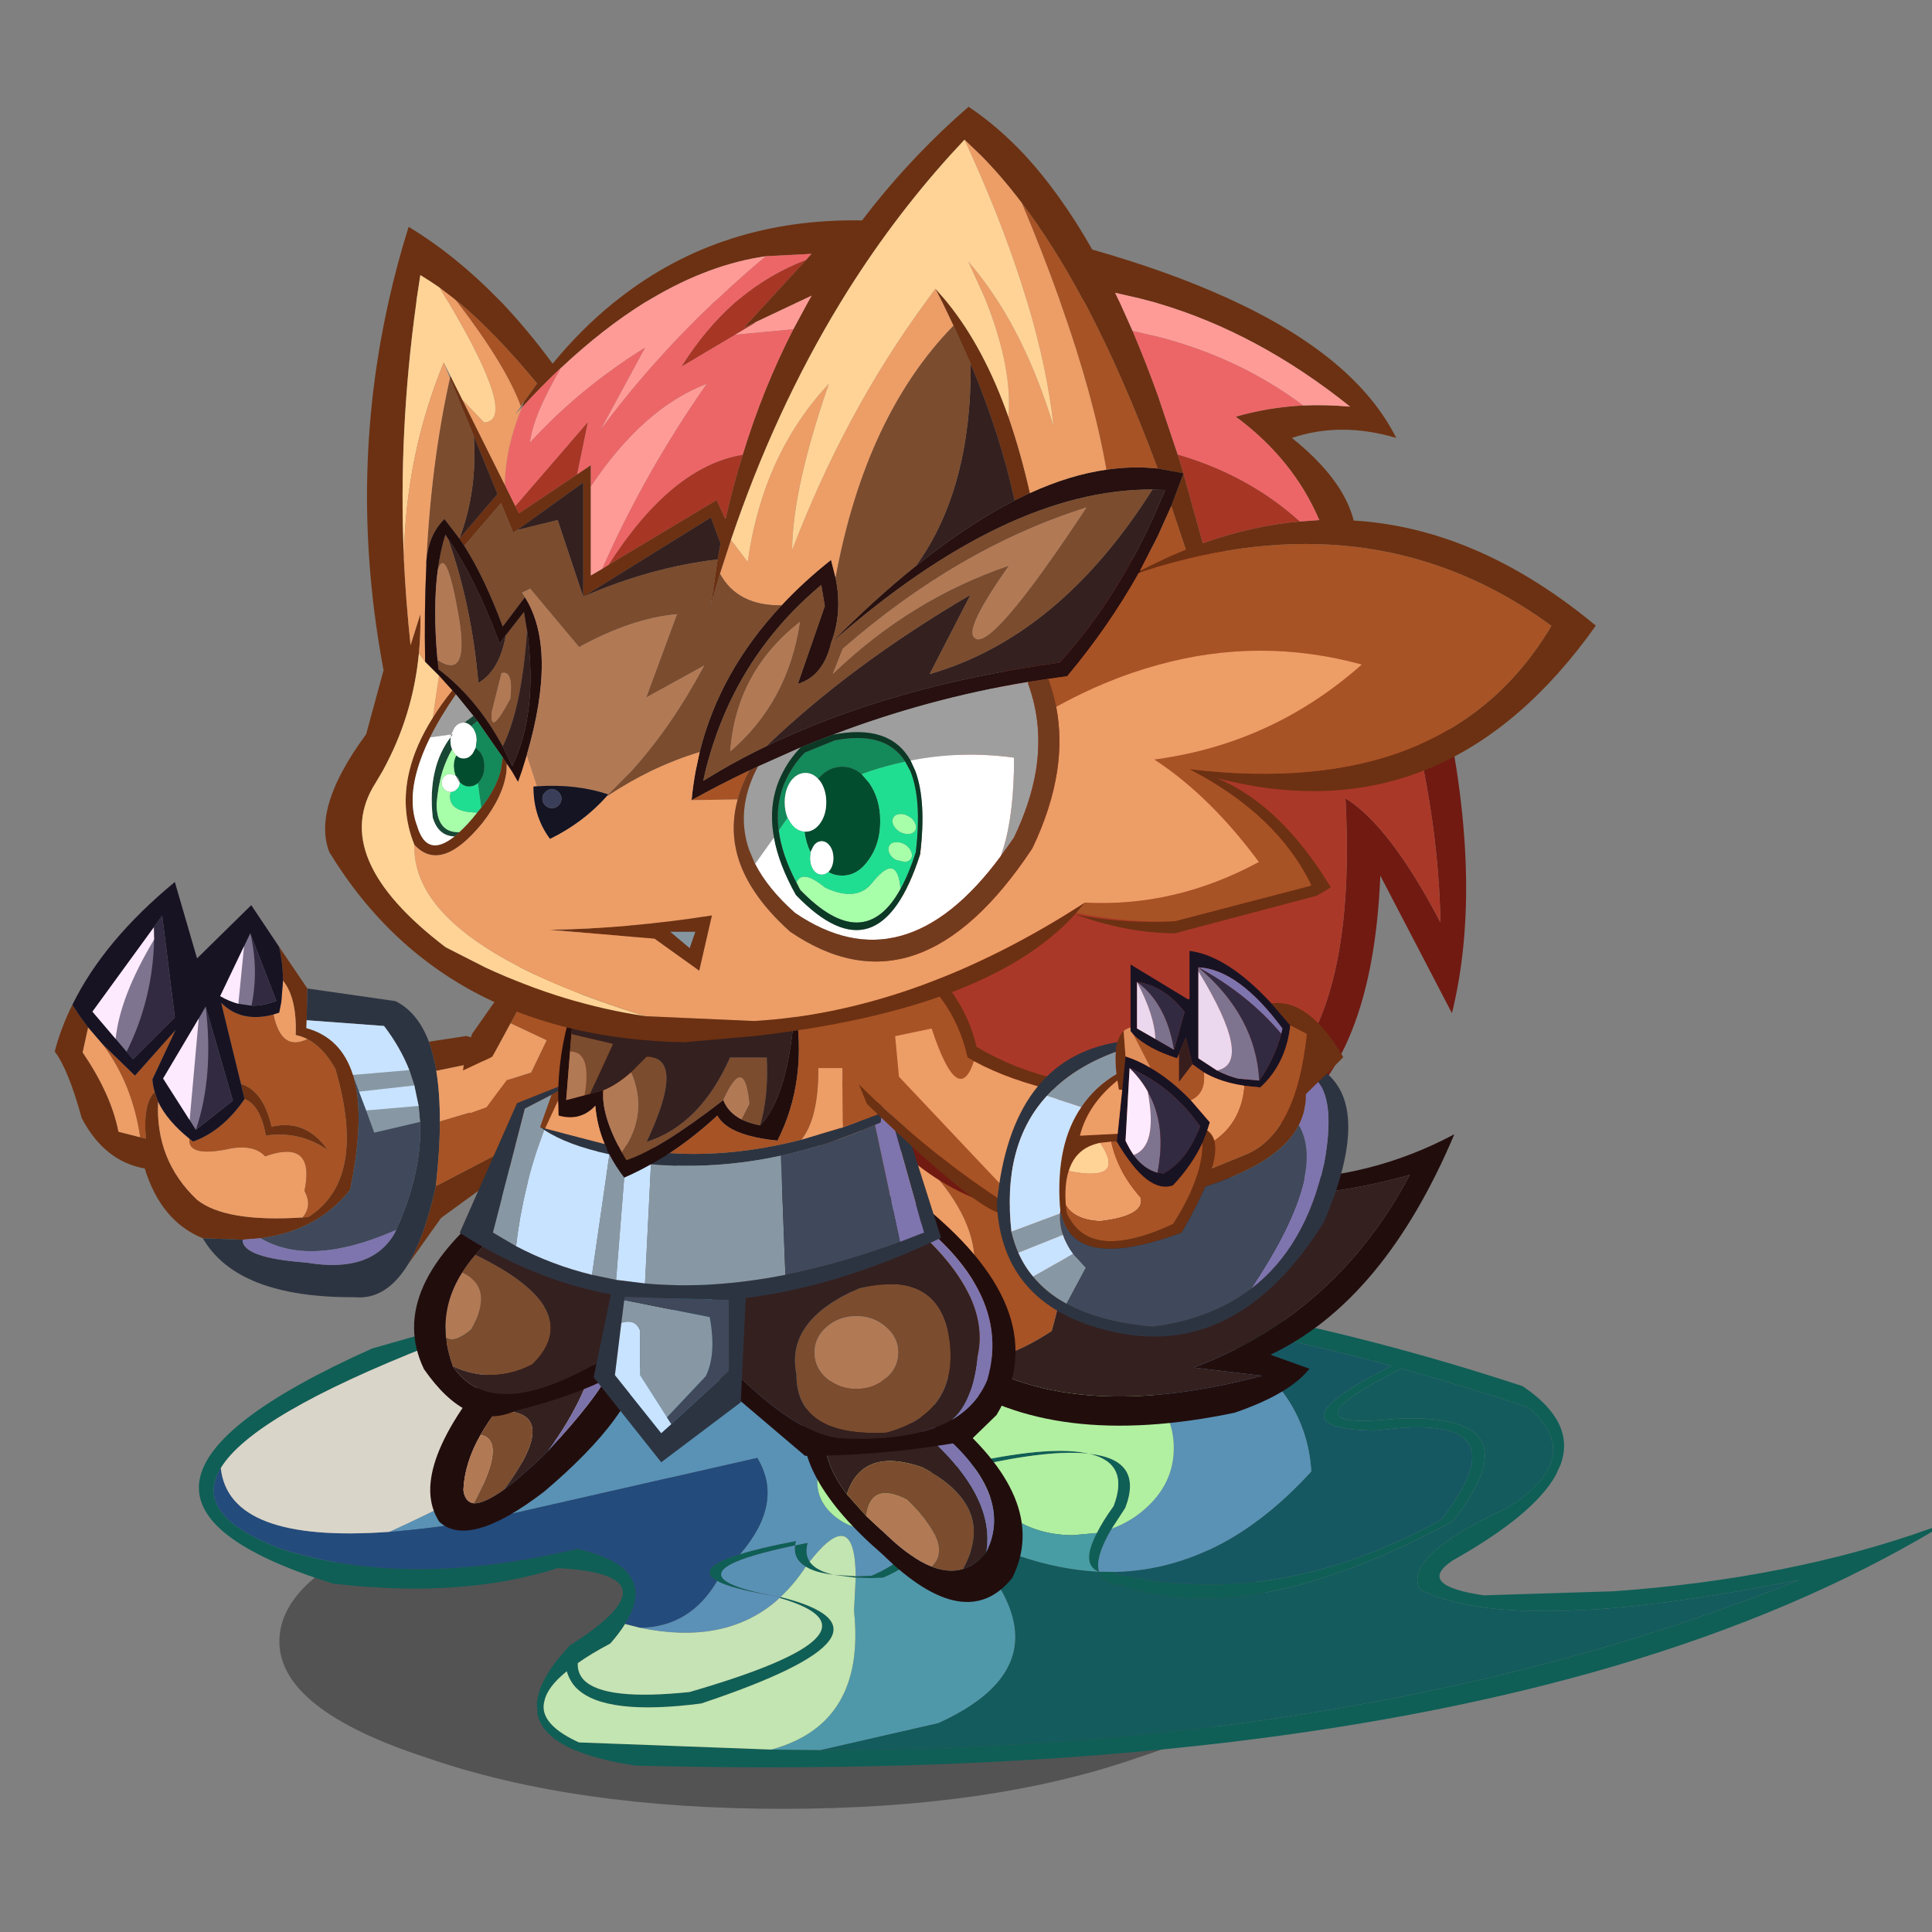 <svg xmlns:ffdec="https://www.free-decompiler.com/flash" xmlns:xlink="http://www.w3.org/1999/xlink" ffdec:objectType="frame" height="90" width="90" xmlns="http://www.w3.org/2000/svg"><rect width="100%" height="100%" fill="#808080" stroke="none"/><use ffdec:characterId="24" height="172.75" transform="matrix(.49 0 0 .49 -3.526 -.368)" width="201.55" xlink:href="#a"/><defs><g id="a" transform="translate(7.2 .75)"><use ffdec:characterId="1" height="9.8" transform="matrix(1.724 0 0 3.248 26.556 140.134)" width="55.5" xlink:href="#b"/><use ffdec:characterId="3" height="103" transform="translate(18.9 121.25) scale(.454)" width="366.4" xlink:href="#c"/><use ffdec:characterId="5" height="86.6" transform="matrix(.38 .136 -.198 .405 86.219 89.207)" width="137.2" xlink:href="#d"/><use ffdec:characterId="7" height="139.35" transform="translate(80.6 52.15) scale(.454)" width="129.45" xlink:href="#e"/><use ffdec:characterId="9" height="87" transform="translate(5.2 83.85) scale(.454)" width="132.5" xlink:href="#f"/><use ffdec:characterId="11" height="80.75" transform="translate(39.35 108.85) scale(.454)" width="57.3" xlink:href="#g"/><use ffdec:characterId="13" height="87.55" transform="translate(67.7 112.55) scale(.454)" width="65" xlink:href="#h"/><use ffdec:characterId="15" height="118.1" transform="translate(43.7 85.4) scale(.454)" width="100.8" xlink:href="#i"/><use ffdec:characterId="17" height="80.75" transform="translate(80.1 90.4) scale(.454)" width="105.9" xlink:href="#j"/><use ffdec:characterId="23" height="195.9" transform="translate(30.9 10.15) scale(.454)" width="266.1" xlink:href="#k"/></g><g id="l" fill-rule="evenodd"><path d="m366.4 51.6-2.4 1.45q-29.15 17.45-67.7 28.8-36.1 10.6-80.5 15.9-55.7 6.65-124.4 4.9-7.6-1.15-12.4-3.15h-.05l-.15-.05q-6.35-2.7-7.7-6.85l-.25-1.05.1-.05q-.25-1.65-.1-2.35.45-3.85 4.2-8.65l2.55-2.95q23.55-14.9-2.45-16.25-19.9 6.4-47 3.25-60.1-18.65 8.15-49.25l2.5-.7q84.45-24.85 177-7.35 30.25 5.7 61.4 15.95 11.3 7.6 7.9 16.55l-.9 1.95-.1.2q-4.65 8.3-21.55 17.8-7.8 5.2 6.5 7.3l27.25-.85q37-2.65 66.2-13.1l3.9-1.45M130.15 99.4q44.95-.05 85.65-5.3 42.55-5.55 80.5-16.8 20.05-6 38.85-13.55-22.2 4.45-38.85 5.9-28.4 2.4-40.65-3.9-3.5-7 18.3-17.05 6.25-3.9 8.45-7.9l.75-1.6q1.95-5.8-4.75-11.55-13.25-4.4-26.35-8.05l-.3-.1-1.45.8q-23.45 12.05-.4 9.8l.45-.05q5.2-.3 9 .2h.1q18 2.25 3.1 21.3l-10.4 5.25h-.1q-20.1 9.3-36.25 10.65-12.75 1.1-23-2.75l-.45.2q-3.2-.55-3.85-2.8l-.05-.05q-3.85-1.5-.4-8.1 1.25-2.5 3.5-5.65 3.45-9-5.15-10.95 11.5 1.2 7.6 11.35l-2.85 4.35q-3.55 6-2.65 9l3.5.05-.05.4 1.25.25q11.25 2.45 22.6 1.9 17.75-.9 35.75-9.15 4.3-1.95 8.6-4.35 13.5-17.35-1-19.1-3.65-.5-9.05.05l-3.8.4q-23-.3 3.35-13.5l.05-.05q-17.1-4.65-33.9-7.85l-11.3-2.05Q146.95-.55 92.65 6.3q-22.4 2.8-44.2 8.4Q11.3 29.3 4.6 40.35q-6.05 9.9 12.6 16.9 26.55 8.5 62.05 0 17.4 3.95 10 15.75-1.2 1.95-3.1 4.1-4 2.1-6.8 4.1-.1 2.1 1.3 3.55 4.3 4.35 22.1 2.5 43.3-12.55 19.05-19.65v-.25q28.65 7.2-16.6 22.3-20.05 2.6-26-3.1l-.25-.25-.15-.15q-1.25-1.45-1.75-3.25-4.1 3.3-4.7 6.3-.25.95-.1 1.9.65 3.65 7.35 6.7l40.3 1.5 10.25.1M162.4 40l-8.15 2.05-.8.2.75 2.2q.65 2 .75 3.9l-.1 2.45q-.95 7.85-11.55 12.5l-2.45.1-3.3-.1h-.05l-4.55-.6 4.6.3 3.3-.1 1.85-.85q8.65-4.4 9.7-11.25l.1-2.3q-.05-3.15-1.5-6.65l3.05-.8 8.2-1.95q16.7-3.55 24.15-1.75-8.1-.95-24 2.65m-43.1 26.9.1.05q-8-1.4-10.85-2.95-4.85-2.65 4.75-5.6 4.25-1.35 11.4-2.7l.35-.1-.2.95 2.65-.55q-.65 2.3.4 3.95 1.3 1.9 5.05 2.75-3.85-.45-5.85-1.7-2.65-1.6-2.25-4.45-10.05 2.1-13.55 4-6.3 3.45 8 6.35" fill="#0f5f56"/><path d="m188.45 62.05.05.05q.65 2.25 3.85 2.8l.45-.2q10.25 3.85 23 2.75 16.15-1.35 36.25-10.65h.1l10.4-5.25q14.9-19.05-3.1-21.3h-.1q-3.8-.5-9-.2l-.45.05q-23.05 2.25.4-9.8l1.45-.8.3.1q13.1 3.65 26.35 8.05 6.7 5.75 4.75 11.55l-.75 1.6q-2.2 4-8.45 7.9-21.8 10.05-18.3 17.05 12.25 6.3 40.65 3.9 16.65-1.45 38.85-5.9-18.8 7.55-38.85 13.55-37.95 11.25-80.5 16.8-40.7 5.25-85.65 5.3l24.7-5.65q32.2-14.6 0-42.95 17.7 10.5 33.6 11.25" fill="#135b5d"/><path d="m204.5 9.05 11.3 2.05q16.8 3.2 33.9 7.85l-.05.05q-26.35 13.2-3.35 13.5l3.8-.4q5.4-.55 9.05-.05 14.5 1.75 1 19.1-4.3 2.4-8.6 4.35-18 8.25-35.75 9.15-11.35.55-22.6-1.9l-1.25-.25.05-.4q12.45-.35 23.8-6.85 8.95-5.2 17.15-14.2-1.05-16.6-17.15-26.5-4.95-3.1-11.3-5.5" fill="#155862"/><path d="M92.65 6.3q54.3-6.85 111.85 2.75 6.35 2.4 11.3 5.5 16.1 9.9 17.15 26.5-8.2 9-17.15 14.2-11.35 6.5-23.8 6.85l-3.5-.05q-.9-3 2.65-9 3.75-1.35 6.8-4 6.2-5.35 6.2-12.9 0-7.6-6.2-12.95-6.15-5.35-14.9-5.35T168.1 23.2q-6.15 5.35-6.15 12.95 0 1.5.3 2.95l-8.2 1.95q-.7-2.95-3.4-5.15-3.6-3-8.75-3t-8.8 3q-3.6 3-3.6 7.25t3.6 7.25q3.65 3 8.8 3t8.75-3l1.85-1.9-.1 2.3q-1.05 6.85-9.7 11.25l-1.85.85-3.3.1q-.15-15.2-9.65-3.05-1.05-1.65-.4-3.95l-2.65.55.2-.95-.35.1q-7.15 1.35-11.4 2.7 9.3-10.75 3.65-20.2L60.5 51.05l-.3.05q-11.3 1.95-20.3 2.6 60.2-27.55 52.75-47.4" fill="#5992b5"/><path d="M191.15 53.05 194 48.7q3.9-10.15-7.6-11.35 8.6 1.95 5.15 10.95-2.25 3.15-3.5 5.65l-5 .45q-8.75 0-14.95-5.35-4.5-3.95-5.7-9.05 15.9-3.6 24-2.65-7.45-1.8-24.15 1.75-.3-1.45-.3-2.95 0-7.6 6.15-12.95 6.2-5.35 14.95-5.35t14.9 5.35q6.2 5.35 6.2 12.95 0 7.55-6.2 12.9-3.05 2.65-6.8 4m-36.9-11 .05 1.1-.1 1.3-.75-2.2.8-.2m-.2-1-3.05.8q1.45 3.5 1.5 6.65l-1.85 1.9q-3.6 3-8.75 3t-8.8-3q-3.6-3-3.6-7.25t3.6-7.25q3.65-3 8.8-3t8.75 3q2.7 2.2 3.4 5.15" fill="#b1f0a0"/><path d="M188.45 62.05q-15.9-.75-33.6-11.25l.1-2.45q-.1-1.9-.75-3.9l.1-1.3-.05-1.1L162.4 40q1.2 5.1 5.7 9.05 6.2 5.35 14.95 5.35l5-.45q-3.45 6.6.4 8.1" fill="#489da4"/><path d="M89.25 73q7.4-11.8-10-15.75-35.5 8.5-62.05 0-18.65-7-12.6-16.9 1.7 15.8 35.3 13.35 9-.65 20.3-2.6l.3-.05 56.45-12.85q5.65 9.45-3.65 20.2-9.6 2.95-4.75 5.6-5.7 9.65-16.15 9.8l-3.15-.8" fill="#234b7c"/><path d="M119.3 66.9q-14.3-2.9-8-6.35 3.5-1.9 13.55-4-.4 2.85 2.25 4.45-2.4 3.65-5.3 6.35l-2.5-.45" fill="#5991b5"/><path d="M121.8 67.35v.25l-.2-.05-1 .9q-10.8 8.95-28.2 5.35 10.45-.15 16.15-9.8 2.85 1.55 10.85 2.95l-.1-.05 2.5.45" fill="#5b90b7"/><path d="M121.8 67.6q24.25 7.1-19.05 19.65-17.8 1.85-22.1-2.5-1.4-1.45-1.3-3.55 2.8-2 6.8-4.1 1.9-2.15 3.1-4.1l3.15.8q17.4 3.6 28.2-5.35l1-.9.2.05" fill="#c5e3b4"/><path d="M154.85 50.8q32.2 28.35 0 42.95l-24.7 5.65-10.25-.1q19.8-5.4 17.3-29.05l.35-6.95 3.3.1 2.45-.1q10.6-4.65 11.55-12.5" fill="#4f98aa"/><path d="m119.9 99.3-40.3-1.5q-6.7-3.05-7.35-6.7-.15-.95.1-1.9.6-3 4.7-6.3.5 1.8 1.75 3.25l.15.15.25.25q5.95 5.7 26 3.1 45.25-15.1 16.6-22.3 2.9-2.7 5.3-6.35 2 1.25 5.85 1.7-3.75-.85-5.05-2.75 9.5-12.15 9.65 3.05l-4.6-.3 4.55.6h.05l-.35 6.95q2.5 23.65-17.3 29.05" fill="#c2e5b1"/><path d="M4.6 40.35Q11.3 29.3 48.45 14.7q21.8-5.6 44.2-8.4 7.45 19.85-52.75 47.4Q6.3 56.15 4.6 40.35" fill="#dad5c9"/></g><g id="m" fill-rule="evenodd"><path d="M56.7 79.4q30.2 5.65 64.5-17.4l-15.4 3.25q24.7-20.8 25.95-53.95-32.8 22.8-74.95 21.35l.4-4.8Q111 29.45 137 0q2.35 38.3-16.2 57.2h9.75Q129 63.6 119.2 71.35q-34.8 20.6-64.7 13.4l2.2-5.35" fill="#220d0d" transform="translate(-.05)"/><path d="M56.8 32.65q42.15 1.45 74.95-21.35-1.25 33.15-25.95 53.95L121.2 62Q86.9 85.05 56.7 79.4q7.55-.8 15.05-11.3Q68 48.9 56.8 32.65" fill="#34201f" transform="translate(-.05)"/><path d="m56.7 79.4-2.2 5.35Q25.05 77.7.35 43.8L.1 41.45q-.35-4.6 1.05-8.15l.05-.2 1.1-2.2.1-.1q2.9-4.7 9.45-7.15h.05l.05-.05H12l.05-.05 2.9-.85q22.95 4.55 42.25 5.15l-.4 4.8q-21-.8-44.3-7.55-6.6 2.3-9.25 6.35l-1.05 2.1Q.95 37 1.95 41.35L8 48.6q19.35 22.05 40.95 28.85l7.75 1.95" fill="#6c3112" transform="translate(-.05)"/><path d="m8 48.6-6.05-7.25q-1-4.35.25-7.8l1.05-2.1Q5.9 27.4 12.5 25.1q23.3 6.75 44.3 7.55Q68 48.9 71.75 68.1q-7.5 10.5-15.05 11.3l-7.75-1.95q8.4-23.85-29.15-36.5l3.25 11.75L6 37.7q-1.25 6.2 2 10.9" fill="#a75325" transform="translate(-.05)"/><path d="M8 48.6q-3.25-4.7-2-10.9l17.05 15-3.25-11.75q37.55 12.65 29.15 36.5Q27.35 70.65 8 48.6" fill="#ed9d66" transform="translate(-.05)"/></g><g id="n" fill-rule="evenodd"><path d="M113.35 19.05q5.3 4.5 10.8 10.15 9.3 39.95 2.35 68.1l-15-28.8q-1.7 41.9-23.55 53.55-54.05 38.4-87.95-8.5 39.1 36.1 78.25 4.85 29.05-8.65 25.95-66.1 9.3 5.75 19.9 26-.55-28.4-10.75-59.25" fill="#711a12"/><path d="M113.35 19.05q10.2 30.85 10.75 59.25-10.6-20.25-19.9-26 3.1 57.45-25.95 66.1Q39.1 149.65 0 113.55q36.8-160.1 113.35-94.5" fill="#aa3828"/></g><g id="o" fill-rule="evenodd"><path d="m78.35 33.45 7.85-1.2q3.65.95 6 3.4l-1.35 1.65-10.95 2.25q-.6-3.4-1.55-6.1M98.6 53.9q1 .35 2.15 2L80.9 70.35l-6.9 9.7q3.45-5.75 5.8-16.35l18.8-9.8M31 74.6Q22.25 71.05 18.85 60q-8.45-1.5-13.2-10.55Q2.85 39.25 0 35.5q1.3-5 3.7-9.8 1.4 2.35 3.3 4.75L5.85 35.7q5.95 8.7 7.5 16.6l4.55 1.15 1.15.3v-.3q-.55-7.25 1.9-9.45l.7 2q-.6 12.25 8.1 20.5 5.9 4.8 22.15 3.75l1.2-.1q12.45-7.9 5.65-31.05-2.6-4.55-5.85-6.2-1.2-.6-2.45-.85.3-7.7-2.65-11.4 0-3.45-.8-7.05l5.9 8.7-.15 6.65-.05 1.65q7.3 2 9.75 9.8l.2.65.6 2.85q1.2 8-1.4 20.55Q55.15 73 43.1 74.6l-3.75.3-8.35-.3m8-32.3q4.7 1.45 6.4 8.95 7.15-1.7 11.8 4.9-5.8-4.05-13-3.05-1.15-6.4-4.45-7.65L39 42.3" fill="#6c3112"/><path d="M78.35 33.45q.95 2.7 1.55 6.1.75 4.65.75 10.6 0 6.05-.85 13.55-2.35 10.6-5.8 16.35-4.6 7.5-11.15 6.9Q38.25 87.1 31 74.6l8.35.3q-.15 3.8 13.35 4.8 13.6 2.3 18.45-6.1l.35-.75q5.5-12.15 5-22.6l-.3-3.35-.9-4.3-1.05-3.2q-1.9-4.8-5.3-9.25l-16.2-1.2.15-6.65 18.45 2.65q4.65 2.3 7 8.5" fill="#2d3441"/><path d="m74.25 39.4 1.05 3.2-11.6 1.3-1.05-2.85-.05-.65 11.65-1m1.95 7.5.3 3.35-9.6 2.25-1.7-4.65 11-.95" fill="#8798a4"/><path d="m79.9 39.55 10.95-2.25 1.35-1.65q1.9 1.95 2.8 5l-4.55 6.6-9.8 2.9q0-5.95-.75-10.6m-34.1-11.8 1.2-.4.45-2.25.35-4.45q2.95 3.7 2.65 11.4 1.25.25 2.45.85-5.45 2.7-7.1-5.15m-17.6 26v.7q.45 3.2 8.9 1.3 4.8-.7 6.95 1.7Q54.6 53.7 52.3 64.7q1.5 2.75.05 4.95l-.45.6Q35.65 71.3 29.75 66.5q-8.7-8.25-8.1-20.5 1.9 4 6.55 7.75M10.05 34q6.2 8.2 7.85 19.45l-4.55-1.15q-1.55-7.9-7.5-16.6L7 30.45 10.05 34" fill="#ed9d66"/><path d="m75.3 42.6.9 4.3-11 .95-1.5-3.95 11.6-1.3M52.75 28.95l16.2 1.2q3.4 4.45 5.3 9.25l-11.65 1h-.15Q60 32.6 52.7 30.6l.05-1.65" fill="#c8e3ff"/><path d="M95 40.65q1.05 3.3 1.95 8.85l1.65 4.4-18.8 9.8q.85-7.5.85-13.55l9.8-2.9 4.55-6.6m-49.2-12.9q1.65 7.85 7.1 5.15 3.25 1.65 5.85 6.2 6.8 23.15-5.65 31.05l-1.2.1.45-.6q1.45-2.2-.05-4.95 2.3-11-8.25-7.25-2.15-2.4-6.95-1.7-8.45 1.9-8.9-1.3v-.7l.75.6q6.15-2.15 10.8-8.9 3.3 1.25 4.45 7.65 7.2-1 13 3.05-4.65-6.6-11.8-4.9-1.7-7.5-6.4-8.95l-4.15-17q4.25 4.25 10.95 2.45M10.05 34l6.75 6.55L25.3 31l-4.85 10.35q.1 1.35.5 2.65-2.45 2.2-1.9 9.45v.3l-1.15-.3Q16.25 42.2 10.05 34" fill="#a75325"/><path d="m39.65 13.45 1.3-2.7q1.8 7.55.25 15.15l-2.75-.4 1.2-12.05m-9.5 15.15 1.45-2.5q1.75 14.5-2.05 25.8l-1.3-2.05 1.9-21.25M20.8 12.05q-.25 12.4-5.75 23.5l-2.3-2.7q.9-8.85 8.05-20.8" fill="#7e7490"/><path d="M3.7 25.7Q10.3 12.25 25.15 0l4.65 16L41.15 4.85 47 13.6q.8 3.6.8 7.05l-.35 4.45-.45 2.25-1.2.4q-6.7 1.8-10.95-2.45l4.15 17 .75 3.15q-4.65 6.75-10.8 8.9l-.75-.6Q23.55 50 21.65 46l-.7-2q-.4-1.3-.5-2.65L25.3 31l-8.5 9.55L10.05 34 7 30.45q-1.9-2.4-3.3-4.75m37.25-14.95-1.3 2.7-5 10.45q1.9 1.1 3.8 1.6l2.75.4q2.6.05 5.2-1l-5.45-14.15M31.6 26.1l-1.45 2.5-7.45 12.55 5.55 8.7 1.3 2.05 7.75-6.1-5.7-19.7m-16.55 9.45 1.35 1.55 8.75-8.75-2.65-21.3-1.75 2.45L7.9 27.15l4.85 5.7 2.3 2.7" fill="#181323"/><path d="M41.2 25.9q1.55-7.6-.25-15.15L46.4 24.9q-2.6 1.05-5.2 1m-9.6.2 5.7 19.7-7.75 6.1q3.8-11.3 2.05-25.8M20.75 9.5l1.75-2.45 2.65 21.3-8.75 8.75-1.35-1.55q5.5-11.1 5.75-23.5l-.05-2.55" fill="#322a41"/><path d="m39.65 13.45-1.2 12.05q-1.9-.5-3.8-1.6l5-10.45m-11.4 36.4-5.55-8.7 7.45-12.55-1.9 21.25M20.75 9.5l.05 2.55Q13.65 24 12.75 32.85l-4.85-5.7L20.75 9.5" fill="#feeaff"/><path d="M76.5 50.25q.5 10.45-5 22.6l-.55.25Q53.4 80.7 43.1 74.6 55.15 73 61.85 64.45q2.6-12.55 1.4-20.55l-.6-2.85 1.05 2.85 1.5 3.95 1.7 4.65 9.6-2.25" fill="#3f495b"/><path d="m71.5 72.85-.35.75Q66.3 82 52.7 79.7q-13.5-1-13.35-4.8l3.75-.3q10.3 6.1 27.85-1.5l.55-.25" fill="#7e75ae"/><path d="M85.5 39.5q.35-3.5 1.9-7.7l10.1-14.4 6.7-3.95-8.75 16.15-3.8 7-6.15 2.9m47-13.3-.1 5.35-32.25 24.75-3.55-.9 35.9-29.2" fill="#6c3112"/><path d="M104.2 13.45q27.75-14.9 28.3 12.75L96.6 55.4q-6.95-2.25-9.6-7l3.4-1.25 4.25-5.65 5.1-1.6 3.25-6.75-7.55-3.55 8.75-16.15" fill="#a75325"/><path d="M87 48.4q-1.45-2.65-1.55-6.05l.05-2.85 6.15-2.9 3.8-7 7.55 3.55-3.25 6.75-5.1 1.6-4.25 5.65L87 48.4" fill="#ed9d66"/></g><g id="p" fill-rule="evenodd"><path d="M18.3 44.65q30.35-27.3 29.4.2-1.35 11.6-20.5 27.8-15.7 12-21.9 6.25-7.2-11.1 13-34.25m20.4-3.55q-2.7-.25-7.65 1.15-8.8 6.9-13.8 13.5-1.9 2.45-3.3 4.95-3.35 5.85-3.6 11.55.3 2.6 2.2 2.8 2.15.1 6.4-2.95 3.45-2.55 8.25-7.15l.85-.85q20.75-22.3 10.65-23" fill="#220d0d"/><path d="M17.25 55.75q5-6.6 13.8-13.5 4.95-1.4 7.65-1.15-1.95 11.15-10.65 23l-.85.85q-4.8 4.6-8.25 7.15 12.55-17-1.7-16.35" fill="#34201f"/><path d="M17.25 55.75q14.25-.65 1.7 16.35-4.25 3.05-6.4 2.95 7.1-13.2 1.4-14.35 1.4-2.5 3.3-4.95" fill="#7b4c2e"/><path d="M13.95 60.7q5.7 1.15-1.4 14.35-1.9-.2-2.2-2.8.25-5.7 3.6-11.55" fill="#b27955"/><path d="M28.05 64.1q8.7-11.85 10.65-23 10.1.7-10.65 23" fill="#7b72aa"/><path d="M10.1 26.7q6.8 3.2 1.9 11.95-3.55 2.95-5.3 1.7-.7-7.2 3.4-13.65" fill="#b27955"/><path d="M6.7 40.35q1.75 1.25 5.3-1.7 4.9-8.75-1.9-11.95 1.15-1.85 2.75-3.7 23.6 11.45 11.95 22.95-8.3 4.25-16.65.4-1.1-3.05-1.45-6" fill="#7b4c2e"/><path d="M10.1 26.7Q6 33.15 6.7 40.35q.35 2.95 1.45 6 8.2 12.3 31.4-1.45 20.8-20.45 10-36.9-7.7-4.25-18.9 2.05Q18.85 16.1 12.85 23q-1.6 1.85-2.75 3.7m-8 20.25q-8.2-17.05 16-35.7 52.5-32.3 34.7 28-7.05 10.3-31.65 16.45-9.85 4.45-19.05-8.75" fill="#220d0d"/><path d="M8.15 46.35q8.35 3.85 16.65-.4Q36.45 34.45 12.85 23q6-6.9 17.8-12.95 11.2-6.3 18.9-2.05 10.8 16.45-10 36.9-23.2 13.75-31.4 1.45" fill="#34201f"/></g><g id="q" fill-rule="evenodd"><path d="M52.5 80.65q2.65-.8 4.9-3.5 6.2-12.5-11.1-26.4-6.85-5.2-11.9-6.05-7.1-1.2-10.6 6.25Q22.55 57.5 28.2 65l4.05 4.55 4.25 3.95q5.15 4.95 9.45 6.65 3.6 1.4 6.55.5M19.25 48q7.7-16.8 29.2-.25Q71 66.1 62.85 82.5 53.1 94.65 35.7 77.6 16.7 61.2 19.25 48" fill="#220d0d"/><path d="M57.4 77.15q-2.25 2.7-4.9 3.5 7.25-13-8.5-21.3Q31.45 55 28.2 65q-5.65-7.5-4.4-14.05 3.5-7.45 10.6-6.25 25.6 17.15 23 32.45" fill="#34201f"/><path d="M34.4 44.7q5.05.85 11.9 6.05 17.3 13.9 11.1 26.4 2.6-15.3-23-32.45" fill="#7e75ae"/><path d="M45.95 80.15q-4.3-1.7-9.45-6.65l-4.25-3.95q.9-7.3 8.5-3.45 10 9.6 5.2 14.05" fill="#b27955"/><path d="M52.5 80.65q-2.95.9-6.55-.5 4.8-4.45-5.2-14.05-7.6-3.85-8.5 3.45L28.2 65q3.25-10 15.8-5.65 15.75 8.3 8.5 21.3" fill="#7b4c2e"/><path d="M34.65 1.85q4.65 1.1 9.95 3 27.6 22.6 14.95 43.55l-5.45 5.3q-17.65 3.25-34.65 3.25l-17.65-15q-.7-3.5-1.1-6.75 15.7 17.05 26.05 18.05Q42.1 54 50.2 49.4q5.2-3.05 7.4-8.3 6.2-20.95-22.95-39.25" fill="#220d0d"/><path d="M34.65 1.85Q63.8 20.15 57.6 41.1q-2.2 5.25-7.4 8.3 4.35-3.65 5.35-13.15 3.8-16.25-23.35-35l2.45.6" fill="#7e75ae"/><path d="M30.8 21.85q18.05-4.2 19.1 13.2.5 13.3-13.4 17.05-18.9.9-18.85-12.2Q15.3 28.55 30.8 21.85M21.45 35.3q0 3.2 2.55 5.4 2.6 2.25 6.2 2.25t6.15-2.25q2.6-2.2 2.6-5.4 0-3.15-2.6-5.35-2.55-2.25-6.15-2.25-3.6 0-6.2 2.25-2.55 2.2-2.55 5.35" fill="#7b4c2e"/><path d="M21.45 35.3q0-3.15 2.55-5.35 2.6-2.25 6.2-2.25t6.15 2.25q2.6 2.2 2.6 5.35 0 3.2-2.6 5.4-2.55 2.25-6.15 2.25-3.6 0-6.2-2.25-2.55-2.2-2.55-5.4" fill="#b27955"/><path d="M50.2 49.4q-8.1 4.6-23.45 3.85Q16.4 52.25.7 35.2-4.75-6.55 32.2 1.25q27.15 18.75 23.35 35-1 9.5-5.35 13.15M30.8 21.85q-15.5 6.7-13.15 18.05Q17.6 53 36.5 52.1q13.9-3.75 13.4-17.05-1.05-17.4-19.1-13.2" fill="#34201f"/></g><g id="r" fill-rule="evenodd"><path d="m20.65 39.45-.05.95-1.35.75-5.6 2.9L6.95 70l4.85 2.85q7.5 3.95 15.9 6l5.05 1.05 6.05.75q13.65 1.3 29.4-1.8 11.45-2.3 24-6.9l5-1.95-7.35-26.15-1.1-1.3-.6 4.4-1.2.5q-9.85 4.3-19.7 6.45-13.6 2.95-27.2 1.8L44 53.35q3.4.25 6.9.15 9.9-.2 20.65-2.95l8.7-2.6 7.2-2.65.2-3.1.05-.55v-.4l4 1.2 9.1 28.65Q79.4 81.3 59.9 83.7l-1.05 21.85L42.2 118.1l-14.15-17.8 3.6-17.35Q15.05 79.8 0 70.05L12 42.9l8.65-3.45m9.7 12 .95 2.15q-8.85-1.9-13.6-5.1l-.85-.6 1 .3 12.5 3.25M44.3 110.1 56.4 99l-.05-14.9-21.8-.65-.1.7-.6 4.75-1.35 10.95L42.2 112l2.1-1.9" fill="#2d3441"/><path d="m20.6 40.4.05-.95q.35-9.2 3.3-17.5l-.55 6.5-.3 3.65-.8 10.15 3.85-1 1.15-.3 2.75-.75q-.4 5.3 3.9 13l.95 1.65q7-2.3 20.3-12.6 1 2.6 3.8 4.05 1.65.8 3.9 1.25 6.05-6.2 7.3-25.2 2.75 15.7-3.65 28.4-7.05-.7-10.35-2.9-1.55-1.05-2.25-2.35-4.8 4.45-9.95 7.85l-3.95 2.35q-2.75 1.55-5.6 2.8-1.8-2.35-3.1-4.85l-.05-.05-.95-2.15q-1.6-3.8-1.95-8-3.1 3.35-7.7 2.05l-.1-3.2v-1.9" fill="#220d0d"/><path d="m23.1 32.1.3-3.65 8.7 2.05-4.8 10.45-1.15.3q1.55-9.2-3.05-9.15m12.8 4.3 3.25-3.25q8.3.2 0 17.85Q50.4 47.4 56.6 33.35h7.7q.4 8.2-1.4 14.2-2.25-.45-3.9-1.25l1.65-3.25q-1-10.65-5.45-.8-13.3 10.3-20.3 12.6l-.95-1.65q5.7-8 1.95-16.8" fill="#7b4c2e"/><path d="m80.25 47.95-8.7 2.6q3.6-4.55 3.55-15h5.05l.1 12.4M20.6 42.3l.1 3.2q4.6 1.3 7.7-2.05.35 4.2 1.95 8l-12.5-3.25 2.75-5.9" fill="#ed9d66"/><path d="M40.05 55.7q13.6 1.15 27.2-1.8l.95 24.95q-15.75 3.1-29.4 1.8l1.25-24.95m-7.3 24.2-5.05-1.05 3.65-25.2q1.3 2.5 3.1 4.85l-1.7 21.4M11.8 72.85 6.95 70l6.7-25.95 5.6-2.9-2.4 6.75.85.6q-4.45 11.8-5.9 24.35m22.65 11.3 17.9 3.55q1.45 7.7-.8 12.35l-8.15 8.65-5.65-8.85V90.5q-.95-2.5-3.9-1.6l.6-4.75" fill="#8798a4"/><path d="M87.7 41.25v.4l-.05.55q-2.7-8.75-5.5-12.15l3.05 2.65v-4.45q2.6 5.4 2.5 13m-68.45-.1 1.35-.75v1.9l-2.75 5.9-1-.3 2.4-6.75" fill="#7d3b17"/><path d="M23.1 32.1q4.6-.05 3.05 9.15l-3.85 1 .8-10.15m6.95 8.1q2.8-1.1 5.85-3.8 3.75 8.8-1.95 16.8-4.3-7.7-3.9-13M59 46.3q-2.8-1.45-3.8-4.05 4.45-9.85 5.45.8L59 46.3" fill="#b27955"/><path d="m27.3 40.95 4.8-10.45-8.7-2.05.55-6.5q22.2-41.2 43.25-5.1l3 5.5q-1.25 19-7.3 25.2 1.8-6 1.4-14.2h-7.7Q50.4 47.4 39.15 51q8.3-17.65 0-17.85L35.9 36.4q-3.05 2.7-5.85 3.8l-2.75.75" fill="#34201f"/><path d="m38.8 80.65-6.05-.75 1.7-21.4q2.85-1.25 5.6-2.8L38.8 80.65m-11.1-1.8q-8.4-2.05-15.9-6 1.45-12.55 5.9-24.35 4.75 3.2 13.6 5.1l.05.05-3.65 25.2m15.7 29.85.9 1.4-2.1 1.9-9.7-12.15 1.35-10.95q2.95-.9 3.9 1.6v9.35l5.65 8.85" fill="#c8e3ff"/><path d="m87.65 42.2-.2 3.1-7.2 2.65-.1-12.4H75.1q.05 10.45-3.55 15Q60.8 53.3 50.9 53.5q-3.5.1-6.9-.15 5.15-3.4 9.95-7.85.7 1.3 2.25 2.35 3.3 2.2 10.35 2.9 6.4-12.7 3.65-28.4l-3-5.5q13.15-5.1 18 11.4v4.45l-3.05-2.65q2.8 3.4 5.5 12.15" fill="#a75325"/><path d="m86.95 47.45 1.2-.5.6-4.4 1.1 1.3L97.2 70l-5 1.95-5.25-24.5" fill="#7e75ae"/><path d="M67.25 53.9q9.85-2.15 19.7-6.45l5.25 24.5q-12.55 4.6-24 6.9l-.95-24.95m-32.8 30.25.1-.7 21.8.65.05 14.9-12.1 11.1-.9-1.4 8.15-8.65q2.25-4.65.8-12.35l-17.9-3.55" fill="#3f495b"/></g><g id="s" fill-rule="evenodd"><path d="m27.5 23.1-1.35-.8Q23.05 8.4 10 .5l4.65-.5q10.75 8.6 13.4 20.1 8.1 4.8 17.4 6.85l-.2 2.5Q35 27.15 27.5 23.1M3.4 27.9Q18.55 42.95 35 53.4l-1.5 1.55q-4.6.05-28.4-22.9L3.4 27.9" fill="#6c3112"/><path d="M10 .5q13.05 7.9 16.15 21.8l1.35.8q-3.3 9.95-8.85-6.85L11 17.85l.8 8.5L36.1 52.1 35 53.4Q18.55 42.95 3.4 27.9-5.85 3.7 10 .5" fill="#a75325"/><path d="M27.5 23.1q7.5 4.05 17.75 6.35Q43.7 42.8 36.1 52.1L11.8 26.35l-.8-8.5 7.65-1.6q5.55 16.8 8.85 6.85" fill="#ed9d66"/><path d="M93.75 15.6 89.8 11q7.85-1.05 15.05 11.25l-3.4 3.45-1.85 1.75L97 30q.1 3.45-1.45 6.5-4 7.85-19.6 12.85Q74.2 53.5 71 59q-22.65 8.4-25.25-4.1l-.15-.65-.1-.9q-.85-12.9 4.5-20.65 2.8-4.2 7.35-6.9-.3-2.7-.15-4.65.1-1.15.35-2.05.45-1.5 1.3-2.3l.4 5.3-.7 7-.7-.05-.3-1.9q-6.2 5-7.85 11.55l7.9-.4-.2 1.65h-1.15l-2.3.25q-5.1 1-6.6 5.9-.95 2.9-.6 7.15l.15 1.5q4.5 10.7 22.3 2.45 6.25-9.7 6.15-17l1-2.6q1.1.75 1.5 2.15.55 2.15-.5 5.8l6.85-2.8q10.9-4.3 13-25.35l-3.45-1.8" fill="#6c3112"/><path d="m89.8 11 3.95 4.6q-.8 7.5-5.6 12.35l-.1.1-.6.55-3.3-.35-1.65-.3q-3.95-.8-6.85-2.5l-2.4-1.7-1.4-5.55-1.4 3.35-.4.95q-6.1-1.95-9.1-4.9l-.65-.8V2.85l11.95 7.25h.4V0q7.9 1 17.15 11M76.35 37.6l-1 2.6q-2.15 4.65-6.15 8.9-5.25 1.95-11.8-9.15l.2-1.65.95-9.2.7-7q2.65.85 5.25 2.4 4.25 2.45 8.4 6.75l4 4.65-.55 1.7M74.5 3.45V22.5l3.9 2.55q2.2 1.15 4.45 1.7l4.4.4q3.2-4.6 4.6-9.8l.25-1.1q-9.2-12.4-17.6-12.8m-9 15 3.9 2.25 2.2-7.9q-4.2-5.45-9.95-6.3v9.75l3.85 2.2m.45 28 1.2.2q5-2.65 7.7-9.9-6-8.5-14.75-12.2l-.85 15.2q.8 1.7 1.7 3 2.15 2.95 5 3.7" fill="#181323"/><path d="M74.5 4.25v-.8q12.05 10.2 12.75 23.7l-4.4-.4q-2.25-.55-4.45-1.7 7.8-1.6-3.9-20.8m-10.6 25.2q4 7.1 2.05 17-2.85-.75-5-3.7 5.1-1.85 2.95-13.3" fill="#7e7490"/><path d="M77.85 39.75q-.4-1.4-1.5-2.15l.55-1.7-4-4.65q3.2-1.4 2.75-5.8 2.9 1.7 6.85 2.5l1.65.3q-.6 7.6-6.3 11.5m-31.1 13.5q-.35-4.25.6-7.15 12.2 2.45 6.6-5.9l2.3-.25q1.3 6.2 6.2 11.75.85 3.8-8.5 4.9-5.35-.25-7.2-3.35M57.6 38.3l-7.9.4q1.65-6.55 7.85-11.55l.3 1.9.7.05-.95 9.2" fill="#ed9d66"/><path d="m93.75 15.6 3.45 1.8q-2.1 21.05-13 25.35l-6.85 2.8q1.05-3.65.5-5.8 5.7-3.9 6.3-11.5l3.3.35.6-.55.1-.1q4.8-4.85 5.6-12.35m-18.4 24.6q.1 7.3-6.15 17-17.8 8.25-22.3-2.45l-.15-1.5q1.85 3.1 7.2 3.35 9.35-1.1 8.5-4.9-4.9-5.55-6.2-11.75h1.15q6.55 11.1 11.8 9.15 4-4.25 6.15-8.9m-14.4-22.6q3 2.95 9.1 4.9l.4-.95v5.85l2.8-3.65 2.4 1.7q.45 4.4-2.75 5.8-4.15-4.3-8.4-6.75l-3.55-6.9" fill="#a75325"/><path d="m70.45 21.55 1.4-3.35 1.4 5.55-2.8 3.65v-5.85" fill="#371e1d"/><path d="m69.4 20.7-3.9-2.25q-.15-4.9-3.85-11.95Q67.8 11 69.4 20.7" fill="#7c728e"/><path d="M74.5 4.25q11.7 19.2 3.9 20.8l-3.9-2.55V4.25M61.65 6.5q3.7 7.05 3.85 11.95l-3.85-2.2V6.5" fill="#ebd8ee"/><path d="M57.55 19.1q-.25.9-.35 2.05-9 3.3-14.4 9.2-9.45 10.25-7.45 28.45.55 2.3 1.45 4.4 1.2 2.75 3.1 5 2.75 3.35 7 5.7 7.05 3.85 18.05 4.8 12.25-1.6 20.6-7.95 11.4-8.7 15.3-26.3 2.3-12.45-1.25-17l1.85-1.75q9.2 7.9-.65 31.1-17.9 28.55-43.55 23.1-23.9-5.05-24.95-26.95Q35.2 22.8 57.55 19.1" fill="#2d3441"/><path d="M95.55 36.5Q97.1 33.45 97 30l2.6-2.55q3.55 4.55 1.25 17-3.9 17.6-15.3 26.3 16-24 10-34.25M74.5 3.45q8.4.4 17.6 12.8l-.25 1.1q-7-8.3-17.35-13.9" fill="#7e75ae"/><path d="M87.25 27.15q-.7-13.5-12.75-23.7 10.35 5.6 17.35 13.9-1.4 5.2-4.6 9.8M69.4 20.7Q67.8 11 61.65 6.5q5.75.85 9.95 6.3l-2.2 7.9m-5.5 8.75q-1.5-2.65-3.8-4.9 8.75 3.7 14.75 12.2-2.7 7.25-7.7 9.9l-1.2-.2q1.95-9.9-2.05-17" fill="#322a41"/><path d="m59.25 22.1-.4-5.3q.6-.55 1.45-.75v.75l.65.8 3.55 6.9q-2.6-1.55-5.25-2.4" fill="#e1905b"/><path d="M60.1 24.55q2.3 2.25 3.8 4.9 2.15 11.45-2.95 13.3-.9-1.3-1.7-3l.85-15.2" fill="#feeaff"/><path d="M57.2 21.15q-.15 1.95.15 4.65-4.55 2.7-7.35 6.9l-7.2-2.35q5.4-5.9 14.4-9.2m-11.05 38.3L36.8 63.2q-.9-2.1-1.45-4.4l10.2-3.8q-.15 2.3.6 4.45M39.9 68.2l8.4-4.75 2.65 2.9-4.05 7.55q-4.25-2.35-7-5.7" fill="#8798a4"/><path d="M50 32.7q-5.35 7.75-4.5 20.65l.1.9-.05.75-10.2 3.8q-2-18.2 7.45-28.45L50 32.7m-3.85 26.75q.7 2.05 2.15 4l-8.4 4.75q-1.9-2.25-3.1-5l9.35-3.75" fill="#c8e3ff"/><path d="M45.75 54.9Q48.35 67.4 71 59q3.2-5.5 4.95-9.65 15.6-5 19.6-12.85 6 10.25-10 34.25-8.35 6.35-20.6 7.95-11-.95-18.05-4.8l4.05-7.55-2.65-2.9q-1.45-1.95-2.15-4-.75-2.15-.6-4.45l.2-.1" fill="#3f495b"/><path d="M47.35 46.1q1.5-4.9 6.6-5.9 5.6 8.35-6.6 5.9" fill="#ffd396"/></g><g id="t" fill-rule="evenodd"><path d="M204.8 62.55q4.8-.2 9.85.25-19.25-15.45-40.3-21.65l-.3-.1-3.4-.9-5.2-1.2.55 1.2.45.9 2.65 5.9q2.7 6.35 5.25 13.4l4.2 12.5 1.2 3.9-5.4-1q-7.3-19.65-15.25-34.7l-.55-.9q-6.1-11.35-12.65-20-4.2-5.55-8.55-9.95l-3.45-3.3-3.05 3.3q-12.4 13.75-22.4 29.95l-.55.9Q94.15 63.6 85 90.7l-2.3 7.1-1.9 6.45 1.4-9.45.6-3.35-2-5.45-26.75 16.6V78.7L40.2 88.65l-.8.55-2.55-6.2-7.7 8.95-1-1.5v-.05l7.95-9.3L31.15 69l-5-12.2.1-.45 2.5 5 8.9 17.85 2.2 4.45.75 1.5L52.75 77l2.9-1.95v23.1l2.4-1.4 1.35-.85L82 82.35l1.85 4.05q1.55-6.9 3.6-13.5 4.2-13.8 10.6-26.3l3-5.55.5-.9.35-.6-11.85 5.6-.1.05q-1.1.55-2.25 1.05l13-14.15 1.15-1.3-9.55.5Q80.45 33 68.4 40.15l-1.55.9q-8.65 5.4-17.4 13.6h-.05Q45.3 58.5 41.2 63l.5-1.3 2.7-3.75q-8.7-10.55-16.3-16.9l-.85-.65-.3-.25-3-2.3q-2.1-1.45-4-2.6l-.75 4.9-.1.9q-3.75 27-2.6 53.25v.45q.45 9 1.4 18l2.05-6.5q.1 4.15-.3 8.2-1.25 13.1-7.6 24.65l-1.45 2.45Q.55 157.2 25.25 176l8.35 4.25q16.6 7.7 33.55 10.2l22.75 1q34.05-2.05 69.2-24.8l-1.8 2.15-.25.3q-18.1 19.9-67.15 25.5l-14.8 1.3q-23.7-.5-41.5-9.3-20.15-9.95-32.7-30.5-2.7-6.85 2.75-17 1.95-3.65 4.95-7.7l3.65-13.4q-7.4-39.25 1-76.95l.2-.9q1.7-7.55 4.05-15 9.7 5.85 18.65 15l.9.9q5.45 5.75 10.6 12.75 5.95-7.25 12.75-12.75l1.15-.9q21.5-16.85 50.9-16.35 5.35-7.05 11.6-13.6 5.05-5.3 10.7-10.2 6.15 4.1 11.85 10.2 7.45 8.1 14.05 19.7 16.15 4.6 28.5 10.25 26.65 12.15 35.15 29.2-11.6-3.45-21.85 0 10.75 8.6 12.95 17.3 25.1 1.5 48.85 20.5l1.85 1.5-1.85 2.55q-31 41.45-77.45 29.4 13.35 5.6 23.8 22.85l-.9.55-.65.4-.3.2-.6.3-.2.15-.25.15-29.8 7.9q-10.25-.1-20.85-4l2.25.45q9.6 1.55 18.6 1l28.35-7.4.25-.15q-7.1-14.75-25.55-24.3 54.2 6.5 75.85-30-35.75-26.2-82.45-12.35l-3.6 1.15-.1-.35 3.7-1.8q2.95-1.45 5.9-2.6l-3.05-9.15 2.55-6.8 4.05 14.6q10.25-3.65 20.3-4.55l4.1-.3q-5.5-12.8-17.5-21.65 6.75-1.95 14.1-2.35M147.6 80.9l-3.2 1.55q-3-13.75-9.2-28.6l-3.6-8-2.3-4.8-.45-.9-1.05-2.05 1.8 2.05.75.9q7.65 9.45 12.75 23.9 2.55 7.35 4.5 15.95M26.65 122.2l.75.85q-3.3 4.75-5.4 9-1.85 3.75-2.75 7.05-1.85 6.6.05 11.55 2 6.75 7.8 2.15l1-.9q1.75-1.55 3.75-4.1l.85-1.05q3-3.8 4.05-7.65l.45-2.85.85 1.3-.05 1.55q-.6 5.2-5.1 10.95-8.65 10.55-14.2 4.5-3-7.4-1.05-15.45 1.3-5.45 4.9-11.15 1.75-2.85 4.1-5.75m20.3 50.15q16.4-.25 34.05-3l-2.65 11.55-9.35-6.7-22.05-1.85m29.4 3.85 1.2-3.45h-5.3l4.1 3.45" fill="#6c3112"/><path d="m169.1 46.95-2.65-5.9-.45-.9-.55-1.2 5.2 1.2 3.4.9.3.1q21.05 6.2 40.3 21.65-5.05-.45-9.85-.25-13.35-10-30.45-14.4l-5.25-1.2m-119.7 7.7h.05q8.75-8.2 17.4-13.6l1.55-.9Q80.45 33 92.3 31.3q-5.2 4.35-9.95 8.85l-1.05.9Q68.1 53.6 57.65 67.7L67 50.45q-13.8 8.6-24.1 19.9.6-5.6 6.5-15.7m40.65-9.5 11.85-5.6-.35.6-.5.9-3 5.55-12.25 1.15 4.2-2.5.05-.1m-32 51.6-2.4 1.4V79.5q11-16.45 24.3-21.5-13.05 18.65-21.9 38.75" fill="#ff9b97"/><path d="m169.1 46.95 5.25 1.2q17.1 4.4 30.45 14.4-7.35.4-14.1 2.35 12 8.85 17.5 21.65l-4.1.3q-10.75-9.7-25.55-14l-4.2-12.5q-2.55-7.05-5.25-13.4M41.2 63q4.1-4.5 8.2-8.35-5.9 10.1-6.5 15.7 10.3-11.3 24.1-19.9L57.65 67.7Q68.1 53.6 81.3 41.05l1.05-.9q4.75-4.5 9.95-8.85l9.55-.5-1.15 1.3q-7.55 2.9-13.8 8.05l-1.1.9q-6.2 5.5-11.1 13.3l11.1-6.6 12.25-1.15q-6.4 12.5-10.6 26.3-14.9 2.45-28.05 23l-1.35.85Q66.9 76.65 79.95 58q-13.3 5.05-24.3 21.5v-4.45L52.75 77 55 66.1 39.85 83.65l-2.2-4.45q.1-7.75 3.55-16.2" fill="#ed6667"/><path d="m179.75 76.8-2.55 6.8-2.85 6.35-3.7 7.2.1.35-.35.1q-6.3 11.25-15 21.65l-3.95.55-4.25.65q-20.85 3.45-40.85 11.05-3.4 1.25-6.75 2.65l-8.95 4-1.8.85-.25.1q-6 2.85-11.85 6.1.3-3.1.85-6.1l.85-4q4.15-16.8 17.15-30.7 4.6-4.95 10.35-9.5l.95 3.75q1.5 7.3-.95 13.65-.85 3.75-2.9 6-1.6 1.8-4.05 2.55l5.65-16.3-.75-4.4q-18.35 15.3-24.25 38.95l-.45 2.05q1.65-1 3.4-2.05 4.7-2.75 9.8-5.2 26.2-12.65 61.4-17.5 12.1-13.2 20.55-32.45l1.6-3.7-1.6-.05-1.1-.05q-30.55-.15-67.3 32.15 9.1-9.2 17.65-16.05h.05q10.8-8.75 20.75-13.8l3.2-1.55q8.3-3.8 16-4.9 5.5-.8 10.75-.25l5.4 1v.05" fill="#27100f"/><path d="m31.15 69 4.95 12.1-7.95 9.3q3.75-9.95 3-21.4m9.05 19.65 13.85-9.95v23.9L80.8 86l2 5.45-.6 3.35q-14.1 1.65-28.15 7.8L48.7 86.55l-8.5 2.1m133.05-8.5 1.1.05 1.6.05-1.6 3.7q-8.45 19.25-20.55 32.45-35.2 4.85-61.4 17.5 17.75-17.05 42.75-31.7l-8.55 16.6q27.2-7.85 46.65-38.65m-28.85 2.3q-9.95 5.05-20.75 13.8 11.7-16 11.55-42.4 6.2 14.85 9.2 28.6m-106.55 28.2q-1.25 7.35-5.75 10-1.4-16.2-6.35-30.2 5.7 8.2 10.8 21.9l1.3-1.7" fill="#34201f"/><path d="M204.1 86.85q-10.05.9-20.3 4.55l-4.05-14.6v-.05l-1.2-3.9q14.8 4.3 25.55 14M100.7 32.1l-13 14.15q1.15-.5 2.25-1.05l.05.05-4.2 2.5-11.1 6.6q4.9-7.8 11.1-13.3l1.1-.9q6.25-5.15 13.8-8.05M87.45 72.9q-2.05 6.6-3.6 13.5L82 82.35 59.4 95.9q13.15-20.55 28.05-23M52.75 77 40.6 85.15l-.75-1.5L55 66.1 52.75 77" fill="#a73625"/><path d="m177.2 83.6 3.05 9.15q-2.95 1.15-5.9 2.6l-3.7 1.8 3.7-7.2 2.85-6.35m-6.45 13.9 3.6-1.15q46.7-13.85 82.45 12.35-21.65 36.5-75.85 30 18.45 9.55 25.55 24.3l-.25.15-28.35 7.4q-9.95.4-20.6-1.75l1.8-2.15q18.9 1 36.45-8.5-10-13.5-21.2-21l-.7-.45.7-.1q24.25-3.4 42.75-19.8-21.4-5.85-42.75.1-10.65 2.9-21.25 8.75-.6-3-1.65-5.85l3.95-.55q8.7-10.4 15-21.65l.35-.1M27.25 40.4l.85.65q7.6 6.35 16.3 16.9l-2.7 3.75q-.4.45-.7 1.05-3.1-8.5-13.2-21.7l-.55-.65M145.9 20.15q6.55 8.65 12.65 20l.55.9q7.95 15.05 15.25 34.7-5.25-.55-10.75.25-2.65-15.35-9.6-34.95l-.3-.9q-3.4-9.55-7.8-20M76.75 145.2q5.85-3.25 11.85-6.1l.25-.1-.05.1q-1.6 2.95-2.4 5.95l-9.65.15" fill="#a75325"/><path d="M159.1 166.65q-35.15 22.75-69.2 24.8l-22.75-1q-21.6-6.65-33.55-14.4-15.25-9.85-14.9-21.5 5.55 6.05 14.2-4.5 4.5-5.75 5.1-10.95l.05-1.55 1.05 1.55 1.3 2.25.8-2.25 1.05-3.4 2.15 6.6-.75.05q-.05 6.2 3.45 10.95 6.95-3.4 11.85-8.9l.4-.2v-.05q4.45-2.9 8.85-5.05 5.1-2.45 10.25-4l-.85 4q-.55 3-.85 6.1l9.65-.15q-1.45 5.3-.35 10.45.95 4.45 3.85 8.8 2.85 4.3 7.5 8.45 26.95 18.4 50.7-17.45 4-8.35 5.2-16.2 1.05-6.95-.2-13.45 10.6-5.85 21.25-8.75 21.35-5.95 42.75-.1-18.5 16.4-42.75 19.8l-.7.1.7.45q11.2 7.5 21.2 21-17.55 9.5-36.45 8.5M23.95 37.85l3 2.3.3.25.55.65q10.1 13.2 13.2 21.7l-1.2 1.7L41.2 63q-3.45 8.45-3.55 16.2l-8.9-17.85 4.55 4.75q7.2-.35-7.4-25.05l-.6-.9-1.35-2.3M82.7 97.8l2.3-7.1 3.5 4.6q3.15-22.5 17-37.3-7.6 21.95-7.7 34.85 11-28.8 27.85-51.8l.65-.9 1.5-2.05 1.05 2.05.45.9 2.3 4.8q-18.45 18.9-24.7 52.8l-.95-3.75q-5.75 4.55-10.35 9.5-9.2.15-12.9-6.6m51.2-90.9 3.45 3.3q4.35 4.4 8.55 9.95 4.4 10.45 7.8 20l.3.9q6.95 19.6 9.6 34.95-7.7 1.1-16 4.9-1.95-8.6-4.5-15.95.85-10.1-4.55-23.9l-.35-.9-3.5-7.7q3.1 3.5 5.8 7.7l.6.9q6.85 10.8 11.45 25.85-1.35-12.15-5.45-25.85l-.3-.9q-4.3-14.2-11.4-29.95l-1.5-3.3M23.85 119.1l2.8 3.1q-2.35 2.9-4.1 5.75l1.3-8.85m23.1 53.25L69 174.2l9.35 6.7L81 169.35q-17.65 2.75-34.05 3" fill="#ed9d66"/><path d="M67.15 190.45q-16.95-2.5-33.55-10.2L25.25 176Q.55 157.2 10.6 141.55l1.45-2.45q6.35-11.55 7.6-24.65l1.3 1.75 2.9 2.9-1.3 8.85q-3.6 5.7-4.9 11.15-1.95 8.05 1.05 15.45-.35 11.65 14.9 21.5 11.95 7.75 33.55 14.4M16.5 94.3q-1.15-26.25 2.6-53.25l.1-.9.75-4.9q1.9 1.15 4 2.6l1.35 2.3.6.9q14.6 24.7 7.4 25.05l-4.55-4.75-2.5-5-1.4-2.8Q16.9 72.85 16.5 94.3M85 90.7q9.15-27.1 22.9-49.65l.55-.9q10-16.2 22.4-29.95l3.05-3.3 1.5 3.3q7.1 15.75 11.4 29.95l.3.9q4.1 13.7 5.45 25.85-4.6-15.05-11.45-25.85l-.6-.9q-2.7-4.2-5.8-7.7l3.5 7.7.35.9q5.4 13.8 4.55 23.9-5.1-14.45-12.75-23.9l-.75-.9-1.8-2.05-1.5 2.05-.65.9q-16.85 23-27.85 51.8.1-12.9 7.7-34.85-13.85 14.8-17 37.3L85 90.7" fill="#ffd396"/><path d="m26.15 56.8 5 12.2q.75 11.45-3 21.4v.05L25 86.35q-3.35 3.25-3.8 8.95 1-20.8 4.95-38.5m3 35.15 7.7-8.95 2.55 6.2.8-.55 8.5-2.1 5.35 16.05q14.05-6.15 28.15-7.8l-1.4 9.45 1.9-6.45q3.7 6.75 12.9 6.6-13 13.9-17.15 30.7-5.15 1.55-10.25 4-4.4 2.15-8.85 5.05v.05l-.1-.15.05-.05 4.85-4.9q8.35-9.2 15.25-22.1l-12.15 6.7 6.45-17.45q-9.5.85-20.5 6.9L42.95 100.9l-1.7.85.6.95-4.65 6.15q-3.75-10.1-8.05-16.9M92.4 133.9q-5.1 2.45-9.8 5.2-1.75 1.05-3.4 2.05l.45-2.05q5.9-23.65 24.25-38.95l.75 4.4-5.65 16.3q2.45-.75 4.05-2.55 2.05-2.25 2.9-6 2.45-6.35.95-13.65 6.25-33.9 24.7-52.8l3.6 8q.15 26.4-11.55 42.4h-.05q-8.55 6.85-17.65 16.05 36.75-32.3 67.3-32.15-19.45 30.8-46.65 38.65l8.55-16.6q-25 14.65-42.75 31.7M23.6 97q.55-4.1 1.6-7.4l.55.85q4.95 14 6.35 30.2 4.5-2.65 5.75-10l3.8-4.85.6 3.65.05.2q-1.1 16.2-5.1 24.3-5.45-10.1-13.45-16.15l-.2-1.95q7 4.6 4.25-10.2-2.5-13.9-4.2-8.65m15.2 26.95q.65-6.1-1.85-5.35l-2.05 8.15q-.45 5.4 3.9-2.8m69.6-10.45-2.1 5.3q16.3-15.7 36.9-22.7-9.25 13.1-7.3 15 3.05 3.85 23.55-27.2-26.8 8.45-51.05 29.6M84.85 135q12.1-10.35 14.6-27.15Q86 118.4 84.85 135" fill="#7b4c2e"/><path d="M19.65 114.45q.4-4.05.3-8.2l-2.05 6.5q-.95-9-1.4-18v-.45q.4-21.45 8.35-40.75l1.3 3.25Q22.2 74.5 21.2 95.3v.8q-.45 9.7-.25 20.1l-1.3-1.75" fill="#eea069"/><path d="m28.15 90.45 1 1.5q4.3 6.8 8.05 16.9l4.65-6.15q6.85 10.85.4 33l-1.05 3.4-.8 2.25-1.3-2.25-1.05-1.55-.85-1.3-5.3-7.6-.85-1.1-3.65-4.5-.75-.85-2.8-3.1-2.9-2.9q-.2-10.4.25-20.1v-.8q.45-5.7 3.8-8.95l3.15 4.1m-2.4 0-.55-.85q-1.05 3.3-1.6 7.4-1.05 7.9-.05 18.85l.2 1.95q8 6.05 13.45 16.15l2 4.1q5.45-11.35 3.1-28.4l-.05-.2-.6-3.65-3.8 4.85-1.3 1.7q-5.1-13.7-10.8-21.9" fill="#220d0d"/><path d="M23.6 97q1.7-5.25 4.2 8.65 2.75 14.8-4.25 10.2-1-10.95.05-18.85m18.65 38.7q6.45-22.15-.4-33l-.6-.95 1.7-.85 10.25 12.25q11-6.05 20.5-6.9l-6.45 17.45L79.4 117q-6.9 12.9-15.25 22.1L59.3 144q-6.75-2.25-14.9-1.7l-2.15-6.6m-3.45-11.75q-4.35 8.2-3.9 2.8l2.05-8.15q2.5-.75 1.85 5.35m69.6-10.45q24.25-21.15 51.05-29.6-20.5 31.05-23.55 27.2-1.95-1.9 7.3-15-20.6 7-36.9 22.7l2.1-5.3M84.85 135q1.15-16.6 14.6-27.15-2.5 16.8-14.6 27.15" fill="#b27955"/><path d="M48.9 143.5q-.6-.6-1.4-.6-.8 0-1.4.6-.6.6-.6 1.4 0 .8.6 1.4.6.6 1.4.6.8 0 1.4-.6.6-.6.6-1.4 0-.8-.6-1.4m10.05.9q-4.9 5.5-11.85 8.9-3.5-4.75-3.45-10.95l.75-.05q8.15-.55 14.9 1.7l-.05.05-.4.45.1-.1" fill="#141422"/><path d="M48.9 143.5q.6.6.6 1.4 0 .8-.6 1.4-.6.6-1.4.6-.8 0-1.4-.6-.6-.6-.6-1.4 0-.8.6-1.4.6-.6 1.4-.6.8 0 1.4.6" fill="#3b3e58"/><path d="m31.05 127.55.85 1.1-1.3 1.05q-.65-.65-1.45-.75l1.9-1.4M26.3 132l-.05.7q0 1.05.35 1.85-1.2 2.1-2 4.55-.95 3.15-1.25 6.9.05 6.05 4.75 5.9l-1 .9q-3.4-.1-4.55-3.95-.6-5.4.45-9.75.95-4 3.3-7.1" fill="#194735"/><path d="m31.55 134.25-.6 1.15q-.8 1.1-1.95 1.1-.85 0-1.55-.65l-.4-.45-.45-.85q-.35-.8-.35-1.85l.05-.7.45-.55h-.35l.65-1.4q.8-1.1 1.95-1.1l.1.1.05-.1q.8.1 1.45.75l.35.35q.8 1.1.8 2.65l-.2 1.55m-5.25 9.25q-.8 0-1.35-.6-.55-.55-.55-1.3 0-.8.55-1.35t1.35-.55l1 .3.6 1.1.3.35v.15q0 .75-.6 1.3-.55.6-1.3.6" fill="#fefffe"/><path d="m31.9 128.65 5.3 7.6-.45 2.85q-1.05 3.85-4.05 7.65l-.7-5.1.45-.55q.65-.9.85-2l.05-1q0-1.75-.9-3l-.9-.85.2-1.55q0-1.55-.8-2.65l-.35-.35 1.3-1.05m89.6 8.5q-3.7.75-7.3 1.95l-1.85.65-.9-.65q-1.45-.9-3.2-.9-1.7 0-3.15.9-1 .6-1.85 1.65-1.15-1.25-2.65-1.25-1.8 0-3.1 1.75-1.25 1.85-1.25 4.4 0 1.8.6 3.25L95 151.55q-.9-6.85 2.5-12.45 1.15-2 2.95-3.85l6.25-2.55q10.65-2.1 14.8 4.45" fill="#14895a"/><path d="M27.45 135.85q.7.65 1.55.65 1.15 0 1.95-1.1l.6-1.15.9.85q.9 1.25.9 3l-.05 1q-.2 1.1-.85 2l-.45.55q-.8.7-1.85.7t-1.9-.85l-.05-.05q-.05-.7-.6-1.2l-.3-.25-.25-.9-.1-1q0-1.25.5-2.25m84.9 3.9 1.55 1.8q2.35 3.35 2.35 8.05 0 4.7-2.35 8-2.3 3.4-5.65 3.4-1.55 0-2.85-.75l.35-.45q.7-1.05.7-2.45 0-1.45-.7-2.5-.75-1.05-1.75-1.05-1.05 0-1.75 1.05l-.6 1.25q-.95-1.95-1.25-4.3h.2q1.8 0 3.1-1.8 1.25-1.8 1.25-4.35t-1.25-4.4l-.45-.5q.85-1.05 1.85-1.65 1.45-.9 3.15-.9 1.75 0 3.2.9l.9.65" fill="#034d2f"/><path d="m90.65 138.15 8.95-4q-2.25 2.35-3.6 4.95-3.4 6.25-2 13.9l-3.95 5.55-.15-.3-1.15-2.75q-2.7-8 1.4-16.4l.5-.95m15.7-6.65q20-7.6 40.85-11.05l.05.45q3.15 8.6 1.6 18.2-1.15 6.75-4.6 13.95l-2.8 3.95q2.5-6.65 2.8-17.9v-2.8q-10.95-1.5-21.65.6-4.35-7.75-16.25-5.4m-78.95-8.45 3.65 4.5-1.9 1.4H29q-1.15 0-1.95 1.1l-.65 1.4-4.4.6q2.1-4.25 5.4-9" fill="#9e9e9e"/><path d="m26.4 131.45-.1.55q-2.35 3.1-3.3 7.1-1.05 4.35-.45 9.75 1.15 3.85 4.55 3.95-5.8 4.6-7.8-2.15-1.9-4.95-.05-11.55.9-3.3 2.75-7.05l4.4-.6m79 28.8q-.65.55-1.4.55-1.05 0-1.75-1-.7-1.05-.7-2.45l.1-1.25.6-1.25q.7-1.05 1.75-1.05 1 0 1.75 1.05.7 1.05.7 2.5 0 1.4-.7 2.45l-.35.45m-5-8.45q-1.7-.1-2.9-1.8l-.65-1.1q-.6-1.45-.6-3.25 0-2.55 1.25-4.4 1.3-1.75 3.1-1.75 1.5 0 2.65 1.25l.45.5q1.25 1.85 1.25 4.4 0 2.55-1.25 4.35-1.3 1.8-3.1 1.8h-.2M94 153q1 5.65 4.6 12.05 17.45 18.15 26-8.5 1.35-11.1-1-17.45l-1-2.2q10.7-2.1 21.65-.6v2.8q-.3 11.25-2.8 17.9-20.25 27.35-43.05 11.8-5.65-5-8.35-10.25L94 153" fill="#fff"/><path d="m26.6 134.55.45.85.4.45q-.5 1-.5 2.25l.1 1 .25.9-1-.3q-.8 0-1.35.55t-.55 1.35q0 .75.55 1.3.55.6 1.35.6-.95 4.2 5.55 4.3-2 2.55-3.75 4.1-4.7.15-4.75-5.9.3-3.75 1.25-6.9.8-2.45 2-4.55m72.1 27.9q1.2-2.9 6 1.05 6.7 3.15 9.95-1.1 5.2-6.45 5.85 1.4-7.7 13.95-21 .2l-.8-1.55m22.7-8q.9.55 1.3 1.45.4.85.05 1.5-.4.65-1.35.75l-1.9-.45q-.95-.55-1.35-1.4-.4-.9 0-1.55.35-.7 1.3-.75.95-.1 1.95.45m-2.4-4.05q-.4-.9 0-1.55.35-.65 1.3-.75.95-.1 1.95.5.9.5 1.3 1.4.4.85.05 1.55-.4.65-1.35.75-.95.05-1.9-.45-.95-.6-1.35-1.45" fill="#a7ffa9"/><path d="M28.25 141.5q.85.85 1.9.85 1.05 0 1.85-.7l.7 5.1-.85 1.05q-6.5-.1-5.55-4.3.75 0 1.3-.6.6-.55.6-1.3l.05-.1m93.25-4.35 1.05 1.95q2.45 5.95 1.15 17-1.45 4.5-3.2 7.7-.65-7.85-5.85-1.4-3.25 4.25-9.95 1.1-4.8-3.95-6-1.05-3.05-5.8-3.7-10.9l1.85-2.65.65 1.1q1.2 1.7 2.9 1.8.3 2.35 1.25 4.3l-.1 1.25q0 1.4.7 2.45.7 1 1.75 1 .75 0 1.4-.55 1.3.75 2.85.75 3.35 0 5.65-3.4 2.35-3.3 2.35-8t-2.35-8.05l-1.55-1.8 1.85-.65q3.6-1.2 7.3-1.95M119 150.4q.4.85 1.35 1.45.95.5 1.9.45.95-.1 1.35-.75.35-.7-.05-1.55-.4-.9-1.3-1.4-1-.6-1.95-.5-.95.1-1.3.75-.4.65 0 1.55m2.4 4.05q-1-.55-1.95-.45-.95.05-1.3.75-.4.65 0 1.55.4.85 1.35 1.4l1.9.45q.95-.1 1.35-.75.35-.65-.05-1.5-.4-.9-1.3-1.45" fill="#20de91"/><path d="M37.2 133.95q4-8.1 5.1-24.3 2.35 17.05-3.1 28.4l-2-4.1" fill="#331f1e"/><path d="m76.35 176.2-4.1-3.45h5.3l-1.2 3.45" fill="#8696a1"/><path d="m88.85 139 1.8-.85-.5.95q-4.1 8.4-1.4 16.4l1.15 2.75.15.3q2.7 5.25 8.35 10.25 22.8 15.55 43.05-11.8l2.8-3.95q3.45-7.2 4.6-13.95 1.55-9.6-1.6-18.2l-.05-.45 4.25-.65q1.05 2.85 1.65 5.85 1.25 6.5.2 13.45-1.2 7.85-5.2 16.2-23.75 35.85-50.7 17.45-4.65-4.15-7.5-8.45-2.9-4.35-3.85-8.8-1.1-5.15.35-10.45.8-3 2.4-5.95l.05-.1" fill="#733b1d"/><path d="M99.6 134.15q3.35-1.4 6.75-2.65 11.9-2.35 16.25 5.4l1 2.2q2.35 6.35 1 17.45-8.55 26.65-26 8.5Q95 158.65 94 153q-1.4-7.65 2-13.9 1.35-2.6 3.6-4.95m20.9 29.65q1.75-3.2 3.2-7.7 1.3-11.05-1.15-17l-1.05-1.95q-4.15-6.55-14.8-4.45l-6.25 2.55q-1.8 1.85-2.95 3.85-3.4 5.6-2.5 12.45.65 5.1 3.7 10.9l.8 1.55q13.3 13.75 21-.2" fill="#0c3826"/></g><use ffdec:characterId="2" height="103" width="366.4" xlink:href="#l" id="c"/><use ffdec:characterId="4" height="86.6" width="137.2" xlink:href="#m" id="d"/><use ffdec:characterId="6" height="139.35" width="129.45" xlink:href="#n" id="e"/><use ffdec:characterId="8" height="87" width="132.5" xlink:href="#o" id="f"/><use ffdec:characterId="10" height="80.75" width="57.3" xlink:href="#p" id="g"/><use ffdec:characterId="12" height="87.55" width="65" xlink:href="#q" id="h"/><use ffdec:characterId="14" height="118.1" width="100.8" xlink:href="#r" id="i"/><use ffdec:characterId="16" height="80.75" width="105.9" xlink:href="#s" id="j"/><use ffdec:characterId="18" height="195.9" width="266.1" xlink:href="#t" id="k"/><path d="M27.75 0q0 2-8.15 3.4Q11.5 4.9 0 4.9q-11.5 0-19.65-1.5-8.1-1.4-8.1-3.4 0-2.05 8.1-3.5Q-11.5-4.9 0-4.9q11.5 0 19.6 1.4 8.15 1.45 8.15 3.5" fill-opacity=".349" fill-rule="evenodd" transform="translate(27.75 4.9)" id="b"/></defs></svg>